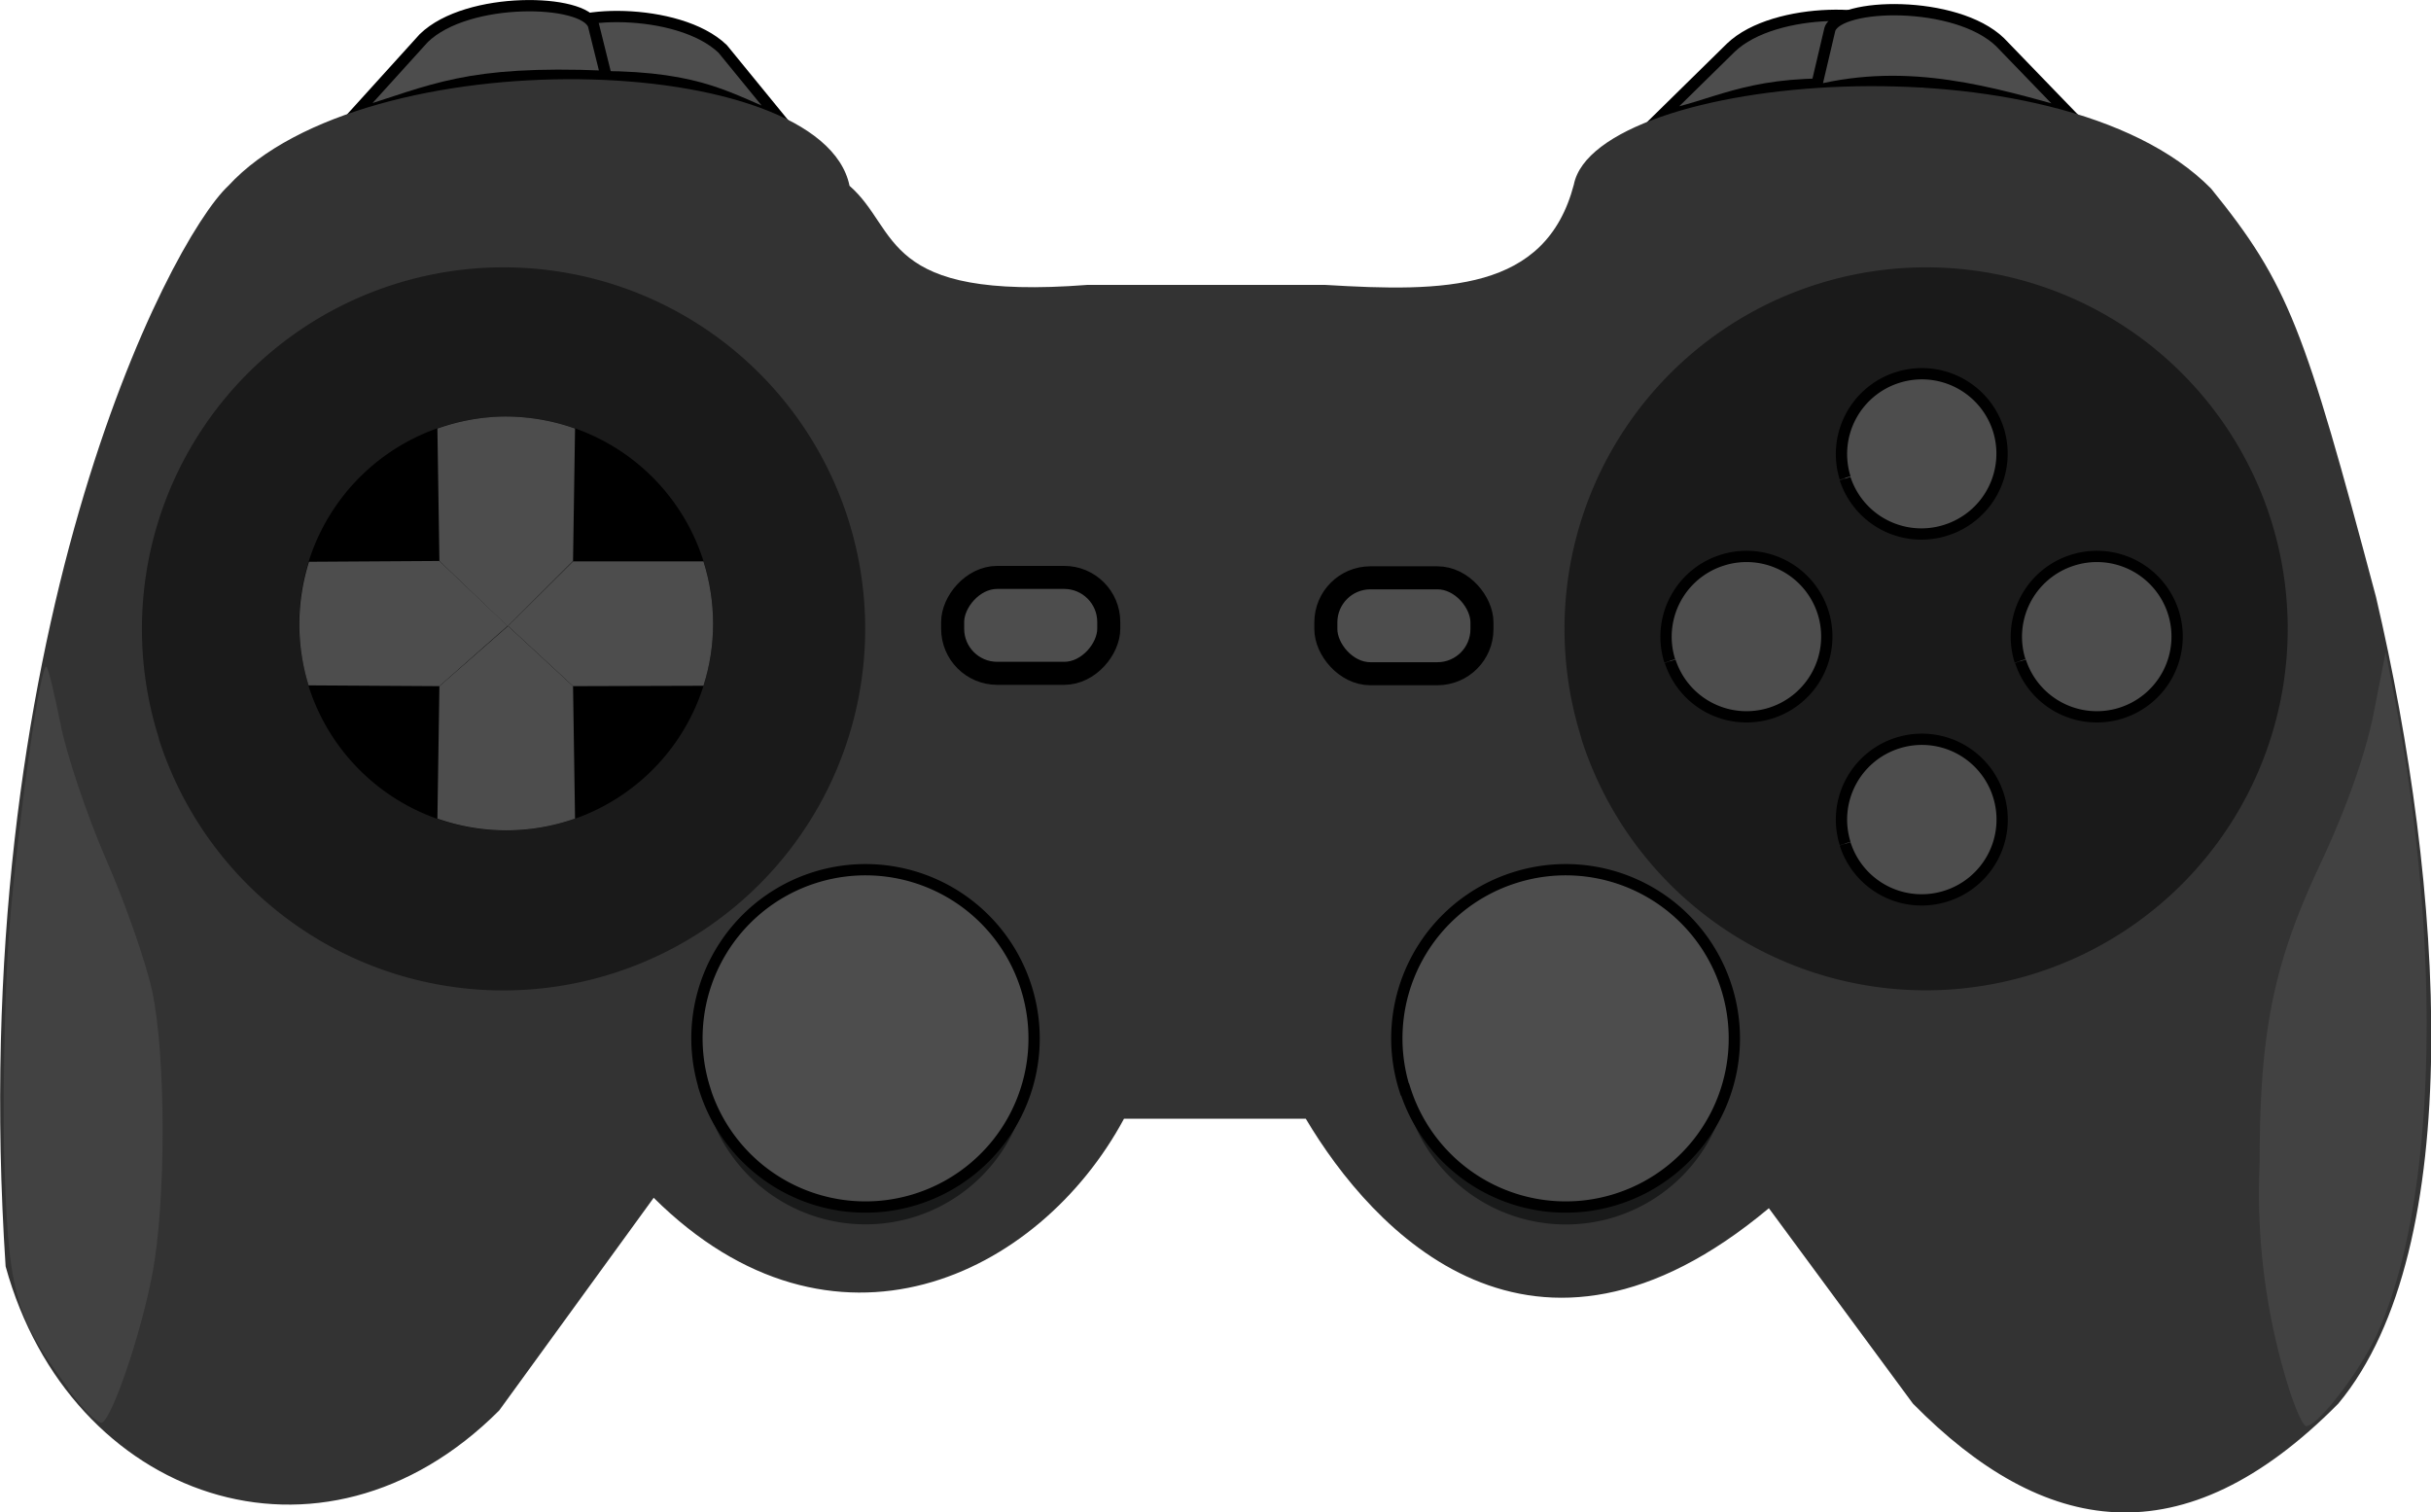 <svg xmlns="http://www.w3.org/2000/svg" viewBox="0 0 605.8 376.9">
  <path d="M134.1 19.1 137.8 9c2.1-6.6 31.3-7.4 42.3 3.2l14.3 17.5C182 25 175.2 19.2 149.7 19.1Z" class="b6" style="fill:#4d4d4d;stroke:#000;stroke-width:2.813;stroke-linecap:butt"/>
  <path d="m477.1 20.9-3.5-12.2c-2.2-6.6-31.3-7.4-42.3 3.2l-17.3 17c12.7-2.2 21-8.5 43.7-7.9z" class="b7" style="fill:#4d4d4d;stroke:#000;stroke-width:2.813"/>
  <path d="m151.5 20.8-3.6-14.5c-2.2-6.6-31.4-7.4-42.3 3.2L88.3 28.6c20.1-6.2 27.7-11 62.5-9.6Z" class="b4" style="fill:#4d4d4d;stroke:#000;stroke-width:2.813"/>
  <path d="M452.4 22.6 456 7.3c2.2-6.6 31.4-7.4 42.4 3.2l17.4 18c-19.4-5.4-40-11.7-63.4-5.9z" class="b5" style="fill:#4d4d4d;stroke:#000;stroke-width:2.813"/>
  <path d="M211.7 46.3c-6.9-33.8-120.8-37-154.8 0C42 60.2-8.9 158.9 1.4 315.6c16 58 78.7 80.3 123 35.9l38.5-53c44.6 44.3 96 19.7 117.2-19.7h45.3c16.5 27.8 56.5 71.6 115.4 22.3l35.9 48.7c32.5 33 67.2 39.2 106 0C615 311 609 221 592.1 148.8 574.3 81.9 570.3 70.8 551 47c-38.4-39-153.4-28.4-158.8-1-7 26.7-32.2 26.8-62 25H271c-51.8 4-46.7-13.7-59.3-24.7z" class="cbg" style="fill:#333"/>
  <path d="M570.2 345.4a162.8 162.8 0 0 1-7.1-55.6c0-33 3.5-50 15.5-75.3 6-12.9 10.8-26.3 12.8-36.2l3.1-15.8 2.4 12.3c11.8 62.7 10.1 124.5-4.2 156.9-4 9.3-15 23.7-18 23.7-.8 0-2.8-4.5-4.5-10z" class="gr" style="fill:#424242"/>
  <path d="M17 346C3.4 327.5 2 322 1 286.4c-.3-17.7.3-43.3 1.5-57 2.4-27.9 7.7-64.6 9.1-63.2.5.5 2 6.9 3.5 14.3 1.4 7.3 6.5 22.5 11.3 33.6 4.9 11.1 10 25.9 11.5 32.8 3.5 16.3 3.5 53 0 70.9-2.8 14.6-9.7 35-12.4 36.7-1 .5-4.7-3.2-8.5-8.3z" class="gl" style="fill:#424242"/>
  <path d="M39.5 183.7A90.1 90.1 0 0 1 98.4 70.8a90.1 90.1 0 0 1 113 58.7 90.1 90.1 0 0 1-58.4 113 90.1 90.1 0 0 1-113.3-58" class="dbg" style="fill:#1a1a1a"/>
  <path d="M76.9 170.8a51.6 51.6 0 0 1 33.7-64.6 51.6 51.6 0 0 1 64.7 33.6 51.6 51.6 0 0 1-33.4 64.7A51.6 51.6 0 0 1 77 171.3" class="dring" style="fill:#000"/>
  <path d="M125.8 103.8a51.6 51.6 0 0 0-16.8 3l.5 33 17 16.3 16.3-16.3.5-33c-5.6-2-11.5-3-17.5-3z" class="b12" style="fill:#4d4d4d"/>
  <path d="m126.6 156-17.1 15-.5 33a51.6 51.6 0 0 0 34.3 0l-.5-33z" class="b13" style="fill:#4d4d4d"/>
  <path d="M109.5 139.8 77 140a51.6 51.6 0 0 0-.1 30.8l32.6.2 17-15z" class="b14" style="fill:#4d4d4d"/>
  <path d="m126.6 156 16.2 15 32.5-.1c3.2-10 3.2-20.9 0-31h-32.5z" class="b15" style="fill:#4d4d4d"/>
  <path d="M394 183.7a90.1 90.1 0 0 1 58.9-112.9 90.1 90.1 0 0 1 113 58.7 90.1 90.1 0 0 1-58.5 113 90.1 90.1 0 0 1-113.2-58" class="bbg" style="fill:#1a1a1a"/>
  <path d="M459.8 210.2a20 20 0 0 1 13-25 20 20 0 0 1 25.2 13 20 20 0 0 1-13 25.1 20 20 0 0 1-25.2-13" class="b0" style="fill:#4d4d4d;stroke:#000;stroke-width:2.813"/>
  <path d="M503.4 164.7a20 20 0 0 1 13.1-25.1 20 20 0 0 1 25.1 13 20 20 0 0 1-13 25.1 20 20 0 0 1-25.1-12.9" class="b1" style="fill:#4d4d4d;stroke:#000;stroke-width:2.813"/>
  <path d="M416.1 164.7a20 20 0 0 1 13.1-25.1 20 20 0 0 1 25.1 13 20 20 0 0 1-13 25.1 20 20 0 0 1-25.1-12.9" class="b2" style="fill:#4d4d4d;stroke:#000;stroke-width:2.813"/>
  <path d="M459.8 119.1a20 20 0 0 1 13-25 20 20 0 0 1 25.2 13 20 20 0 0 1-13 25 20 20 0 0 1-25.2-12.8" class="b3" style="fill:#4d4d4d;stroke:#000;stroke-width:2.813"/>
  <rect width="38.9" height="23.9" x="237.4" y="-167.8" class="b8" ry="11.1" style="fill:#4d4d4d;stroke:#000;stroke-width:5.741" transform="scale(1 -1)"/>
  <rect width="38.9" height="23.9" x="330.4" y="144" class="b9" ry="11.1" style="fill:#4d4d4d;stroke:#000;stroke-width:5.741"/>
  <path d="M176.6 276.5a41 41 0 0 1 26.7-51.3 41 41 0 0 1 51.4 26.6 41 41 0 0 1-26.6 51.4 41 41 0 0 1-51.4-26.4" class="b10bg" style="fill:#191a1a"/>
  <path d="M175.6 271.3a42 42 0 0 1 27.4-52.6 42 42 0 0 1 52.7 27.3 42 42 0 0 1-27.2 52.8 42 42 0 0 1-52.8-27.1" class="b10" style="fill:#4d4d4d;stroke:#000;stroke-width:2.813;stroke-linecap:square;stroke-linejoin:miter"/>
  <path d="M351.1 276.5a41 41 0 0 1 26.7-51.3 41 41 0 0 1 51.4 26.6 41 41 0 0 1-26.5 51.4 41 41 0 0 1-51.5-26.4" class="b11bg" style="fill:#191a1a"/>
  <path d="M350 271.3a42 42 0 0 1 27.5-52.6 42 42 0 0 1 52.7 27.3 42 42 0 0 1-27.2 52.8 42 42 0 0 1-52.8-27.1" class="b11" style="fill:#4d4d4d;stroke:#000;stroke-width:2.813;stroke-linecap:square"/>
</svg>
